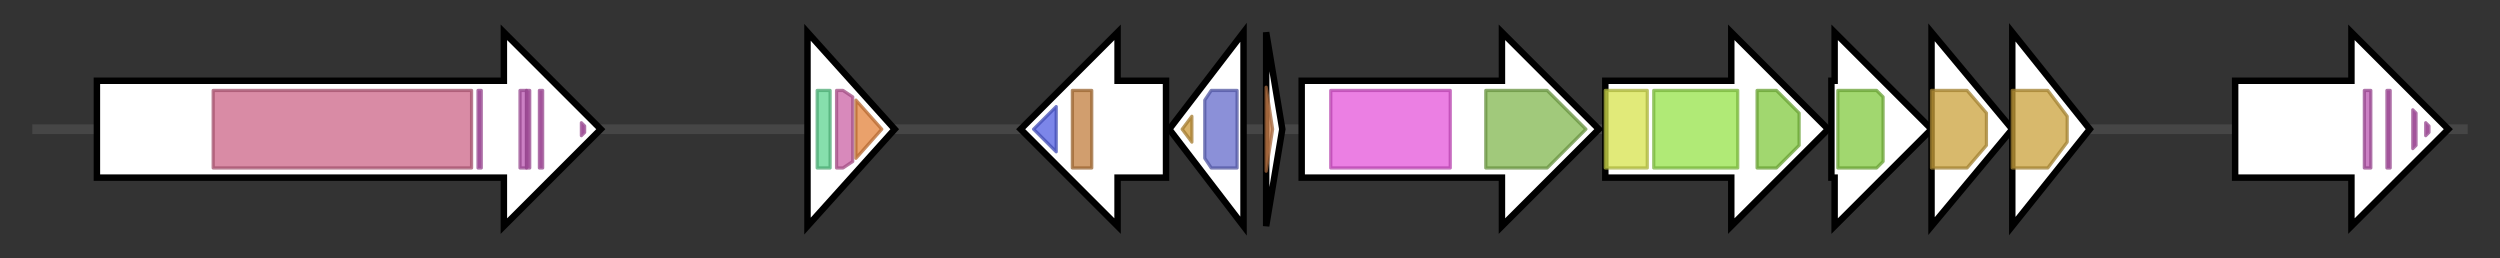 <svg version="1.1" baseProfile="full" xmlns="http://www.w3.org/2000/svg" width="774.0" height="80">
	<rect width="100%" height="100%" fill="#333333" stroke="none"/>
	<g>
		<line x1="10" y1="40.0" x2="764.0" y2="40.0" style="stroke:rgb(70,70,70); stroke-width:3 "/>
		<g>
			<title>gtfD
glucosyltransferase precursor</title>
			<polygon class="gtfD
glucosyltransferase precursor" points="30,25 156,25 156,10 186,40 156,70 156,55 30,55" fill="rgb(255,255,255)" fill-opacity="1.0" stroke="rgb(0,0,0)" stroke-width="2"  />
			<g>
				<title>Glyco_hydro_70 (PF02324)
"Glycosyl hydrolase family 70"</title>
				<rect class="PF02324" x="66" y="28" stroke-linejoin="round" width="80" height="24" fill="rgb(204,100,135)" stroke="rgb(163,80,108)" stroke-width="1" opacity="0.75" />
			</g>
			<g>
				<title>CW_binding_1 (PF01473)
"Putative cell wall binding repeat"</title>
				<rect class="PF01473" x="148" y="28" stroke-linejoin="round" width="1" height="24" fill="rgb(185,86,176)" stroke="rgb(148,68,140)" stroke-width="1" opacity="0.75" />
			</g>
			<g>
				<title>CW_binding_1 (PF01473)
"Putative cell wall binding repeat"</title>
				<rect class="PF01473" x="161" y="28" stroke-linejoin="round" width="2" height="24" fill="rgb(185,86,176)" stroke="rgb(148,68,140)" stroke-width="1" opacity="0.75" />
			</g>
			<g>
				<title>CW_binding_1 (PF01473)
"Putative cell wall binding repeat"</title>
				<rect class="PF01473" x="163" y="28" stroke-linejoin="round" width="1" height="24" fill="rgb(185,86,176)" stroke="rgb(148,68,140)" stroke-width="1" opacity="0.75" />
			</g>
			<g>
				<title>CW_binding_1 (PF01473)
"Putative cell wall binding repeat"</title>
				<rect class="PF01473" x="167" y="28" stroke-linejoin="round" width="1" height="24" fill="rgb(185,86,176)" stroke="rgb(148,68,140)" stroke-width="1" opacity="0.75" />
			</g>
			<g>
				<title>CW_binding_1 (PF01473)
"Putative cell wall binding repeat"</title>
				<polygon class="PF01473" points="180,38 181,39 181,41 180,42" stroke-linejoin="round" width="1" height="24" fill="rgb(185,86,176)" stroke="rgb(148,68,140)" stroke-width="1" opacity="0.75" />
			</g>
		</g>
		<g>
			<title> (salivB0667)
transposase</title>
			<polygon class=" (salivB0667)
transposase" points="250,10 277,40 250,70" fill="rgb(255,255,255)" fill-opacity="1.0" stroke="rgb(0,0,0)" stroke-width="2"  />
			<g>
				<title>zf-ISL3 (PF14690)
"zinc-finger of transposase IS204/IS1001/IS1096/IS1165"</title>
				<rect class="PF14690" x="253" y="28" stroke-linejoin="round" width="4" height="24" fill="rgb(94,212,144)" stroke="rgb(75,169,115)" stroke-width="1" opacity="0.75" />
			</g>
			<g>
				<title>HTH_Tnp_ISL3 (PF13542)
"Helix-turn-helix domain of transposase family ISL3"</title>
				<polygon class="PF13542" points="259,28 261,28 264,30 264,50 261,52 259,52" stroke-linejoin="round" width="5" height="24" fill="rgb(203,97,164)" stroke="rgb(162,77,131)" stroke-width="1" opacity="0.75" />
			</g>
			<g>
				<title>DDE_Tnp_ISL3 (PF01610)
"Transposase"</title>
				<polygon class="PF01610" points="265,31 273,40 265,49" stroke-linejoin="round" width="11" height="24" fill="rgb(227,129,58)" stroke="rgb(181,103,46)" stroke-width="1" opacity="0.75" />
			</g>
		</g>
		<g>
			<title>sivK
SivK</title>
			<polygon class="sivK
SivK" points="361,25 346,25 346,10 316,40 346,70 346,55 361,55" fill="rgb(255,255,255)" fill-opacity="1.0" stroke="rgb(0,0,0)" stroke-width="2"  />
			<g>
				<title>HATPase_c (PF02518)
"Histidine kinase-, DNA gyrase B-, and HSP90-like ATPase"</title>
				<polygon class="PF02518" points="320,40 327,33 327,47" stroke-linejoin="round" width="11" height="24" fill="rgb(80,94,225)" stroke="rgb(64,75,180)" stroke-width="1" opacity="0.75" />
			</g>
			<g>
				<title>HisKA (PF00512)
"His Kinase A (phospho-acceptor) domain"</title>
				<polygon class="PF00512" points="332,28 332,28 338,28 338,52 332,52 332,52" stroke-linejoin="round" width="6" height="24" fill="rgb(193,125,62)" stroke="rgb(154,100,49)" stroke-width="1" opacity="0.75" />
			</g>
		</g>
		<g>
			<title>sivR
SivR</title>
			<polygon class="sivR
SivR" points="362,40 385,10 385,70" fill="rgb(255,255,255)" fill-opacity="1.0" stroke="rgb(0,0,0)" stroke-width="2"  />
			<g>
				<title>Trans_reg_C (PF00486)
"Transcriptional regulatory protein, C terminal"</title>
				<polygon class="PF00486" points="366,40 369,36 369,44" stroke-linejoin="round" width="7" height="24" fill="rgb(204,153,57)" stroke="rgb(163,122,45)" stroke-width="1" opacity="0.75" />
			</g>
			<g>
				<title>Response_reg (PF00072)
"Response regulator receiver domain"</title>
				<polygon class="PF00072" points="373,31 375,28 383,28 383,52 375,52 373,49" stroke-linejoin="round" width="10" height="24" fill="rgb(100,107,203)" stroke="rgb(80,85,162)" stroke-width="1" opacity="0.75" />
			</g>
		</g>
		<g>
			<title>sivA
bacteriocine</title>
			<polygon class="sivA
bacteriocine" points="392,10 397,40 392,70" fill="rgb(255,255,255)" fill-opacity="1.0" stroke="rgb(0,0,0)" stroke-width="2"  />
			<g>
				<title>L_biotic_typeA (PF04604)
"Type-A lantibiotic"</title>
				<polygon class="PF04604" points="392,27 394,40 392,53" stroke-linejoin="round" width="5" height="24" fill="rgb(206,129,75)" stroke="rgb(164,103,60)" stroke-width="1" opacity="0.75" />
			</g>
		</g>
		<g>
			<title>sivM
SivM</title>
			<polygon class="sivM
SivM" points="403,25 465,25 465,10 495,40 465,70 465,55 403,55" fill="rgb(255,255,255)" fill-opacity="1.0" stroke="rgb(0,0,0)" stroke-width="2"  />
			<g>
				<title>DUF4135 (PF13575)
"Domain of unknown function (DUF4135)"</title>
				<rect class="PF13575" x="412" y="28" stroke-linejoin="round" width="37" height="24" fill="rgb(228,84,217)" stroke="rgb(182,67,173)" stroke-width="1" opacity="0.75" />
			</g>
			<g>
				<title>LANC_like (PF05147)
"Lanthionine synthetase C-like protein"</title>
				<polygon class="PF05147" points="460,28 479,28 491,40 479,52 460,52" stroke-linejoin="round" width="34" height="24" fill="rgb(129,182,79)" stroke="rgb(103,145,63)" stroke-width="1" opacity="0.75" />
			</g>
		</g>
		<g>
			<title>sivT
putative ABC transporter</title>
			<polygon class="sivT
putative ABC transporter" points="497,25 536,25 536,10 566,40 536,70 536,55 497,55" fill="rgb(255,255,255)" fill-opacity="1.0" stroke="rgb(0,0,0)" stroke-width="2"  />
			<g>
				<title>Peptidase_C39 (PF03412)
"Peptidase C39 family"</title>
				<rect class="PF03412" x="497" y="28" stroke-linejoin="round" width="13" height="24" fill="rgb(214,226,77)" stroke="rgb(171,180,61)" stroke-width="1" opacity="0.75" />
			</g>
			<g>
				<title>ABC_membrane (PF00664)
"ABC transporter transmembrane region"</title>
				<rect class="PF00664" x="512" y="28" stroke-linejoin="round" width="26" height="24" fill="rgb(149,226,73)" stroke="rgb(119,180,58)" stroke-width="1" opacity="0.75" />
			</g>
			<g>
				<title>ABC_tran (PF00005)
"ABC transporter"</title>
				<polygon class="PF00005" points="544,28 550,28 557,35 557,45 550,52 544,52" stroke-linejoin="round" width="13" height="24" fill="rgb(129,201,63)" stroke="rgb(103,160,50)" stroke-width="1" opacity="0.75" />
			</g>
		</g>
		<g>
			<title>sivF
transport ATP-binding protein</title>
			<polygon class="sivF
transport ATP-binding protein" points="567,25 568,25 568,10 598,40 568,70 568,55 567,55" fill="rgb(255,255,255)" fill-opacity="1.0" stroke="rgb(0,0,0)" stroke-width="2"  />
			<g>
				<title>ABC_tran (PF00005)
"ABC transporter"</title>
				<polygon class="PF00005" points="569,28 581,28 583,30 583,50 581,52 569,52" stroke-linejoin="round" width="14" height="24" fill="rgb(129,201,63)" stroke="rgb(103,160,50)" stroke-width="1" opacity="0.75" />
			</g>
		</g>
		<g>
			<title>sivE
putative transporter</title>
			<polygon class="sivE
putative transporter" points="598,10 623,40 598,70" fill="rgb(255,255,255)" fill-opacity="1.0" stroke="rgb(0,0,0)" stroke-width="2"  />
			<g>
				<title>ABC2_membrane_4 (PF12730)
"ABC-2 family transporter protein"</title>
				<polygon class="PF12730" points="598,28 609,28 615,35 615,45 609,52 598,52" stroke-linejoin="round" width="17" height="24" fill="rgb(203,161,59)" stroke="rgb(162,128,47)" stroke-width="1" opacity="0.75" />
			</g>
		</g>
		<g>
			<title>sivG
putative transporter</title>
			<polygon class="sivG
putative transporter" points="623,10 647,40 623,70" fill="rgb(255,255,255)" fill-opacity="1.0" stroke="rgb(0,0,0)" stroke-width="2"  />
			<g>
				<title>ABC2_membrane_4 (PF12730)
"ABC-2 family transporter protein"</title>
				<polygon class="PF12730" points="623,28 634,28 640,36 640,44 634,52 623,52" stroke-linejoin="round" width="17" height="24" fill="rgb(203,161,59)" stroke="rgb(162,128,47)" stroke-width="1" opacity="0.75" />
			</g>
		</g>
		<g>
			<title> (salivB0678)
GtfX</title>
			<polygon class=" (salivB0678)
GtfX" points="692,25 728,25 728,10 758,40 728,70 728,55 692,55" fill="rgb(255,255,255)" fill-opacity="1.0" stroke="rgb(0,0,0)" stroke-width="2"  />
			<g>
				<title>CW_binding_1 (PF01473)
"Putative cell wall binding repeat"</title>
				<rect class="PF01473" x="732" y="28" stroke-linejoin="round" width="2" height="24" fill="rgb(185,86,176)" stroke="rgb(148,68,140)" stroke-width="1" opacity="0.75" />
			</g>
			<g>
				<title>CW_binding_1 (PF01473)
"Putative cell wall binding repeat"</title>
				<rect class="PF01473" x="739" y="28" stroke-linejoin="round" width="1" height="24" fill="rgb(185,86,176)" stroke="rgb(148,68,140)" stroke-width="1" opacity="0.75" />
			</g>
			<g>
				<title>CW_binding_1 (PF01473)
"Putative cell wall binding repeat"</title>
				<polygon class="PF01473" points="747,34 748,35 748,45 747,46" stroke-linejoin="round" width="1" height="24" fill="rgb(185,86,176)" stroke="rgb(148,68,140)" stroke-width="1" opacity="0.75" />
			</g>
			<g>
				<title>CW_binding_1 (PF01473)
"Putative cell wall binding repeat"</title>
				<polygon class="PF01473" points="751,38 752,39 752,41 751,42" stroke-linejoin="round" width="1" height="24" fill="rgb(185,86,176)" stroke="rgb(148,68,140)" stroke-width="1" opacity="0.75" />
			</g>
		</g>
	</g>
</svg>
